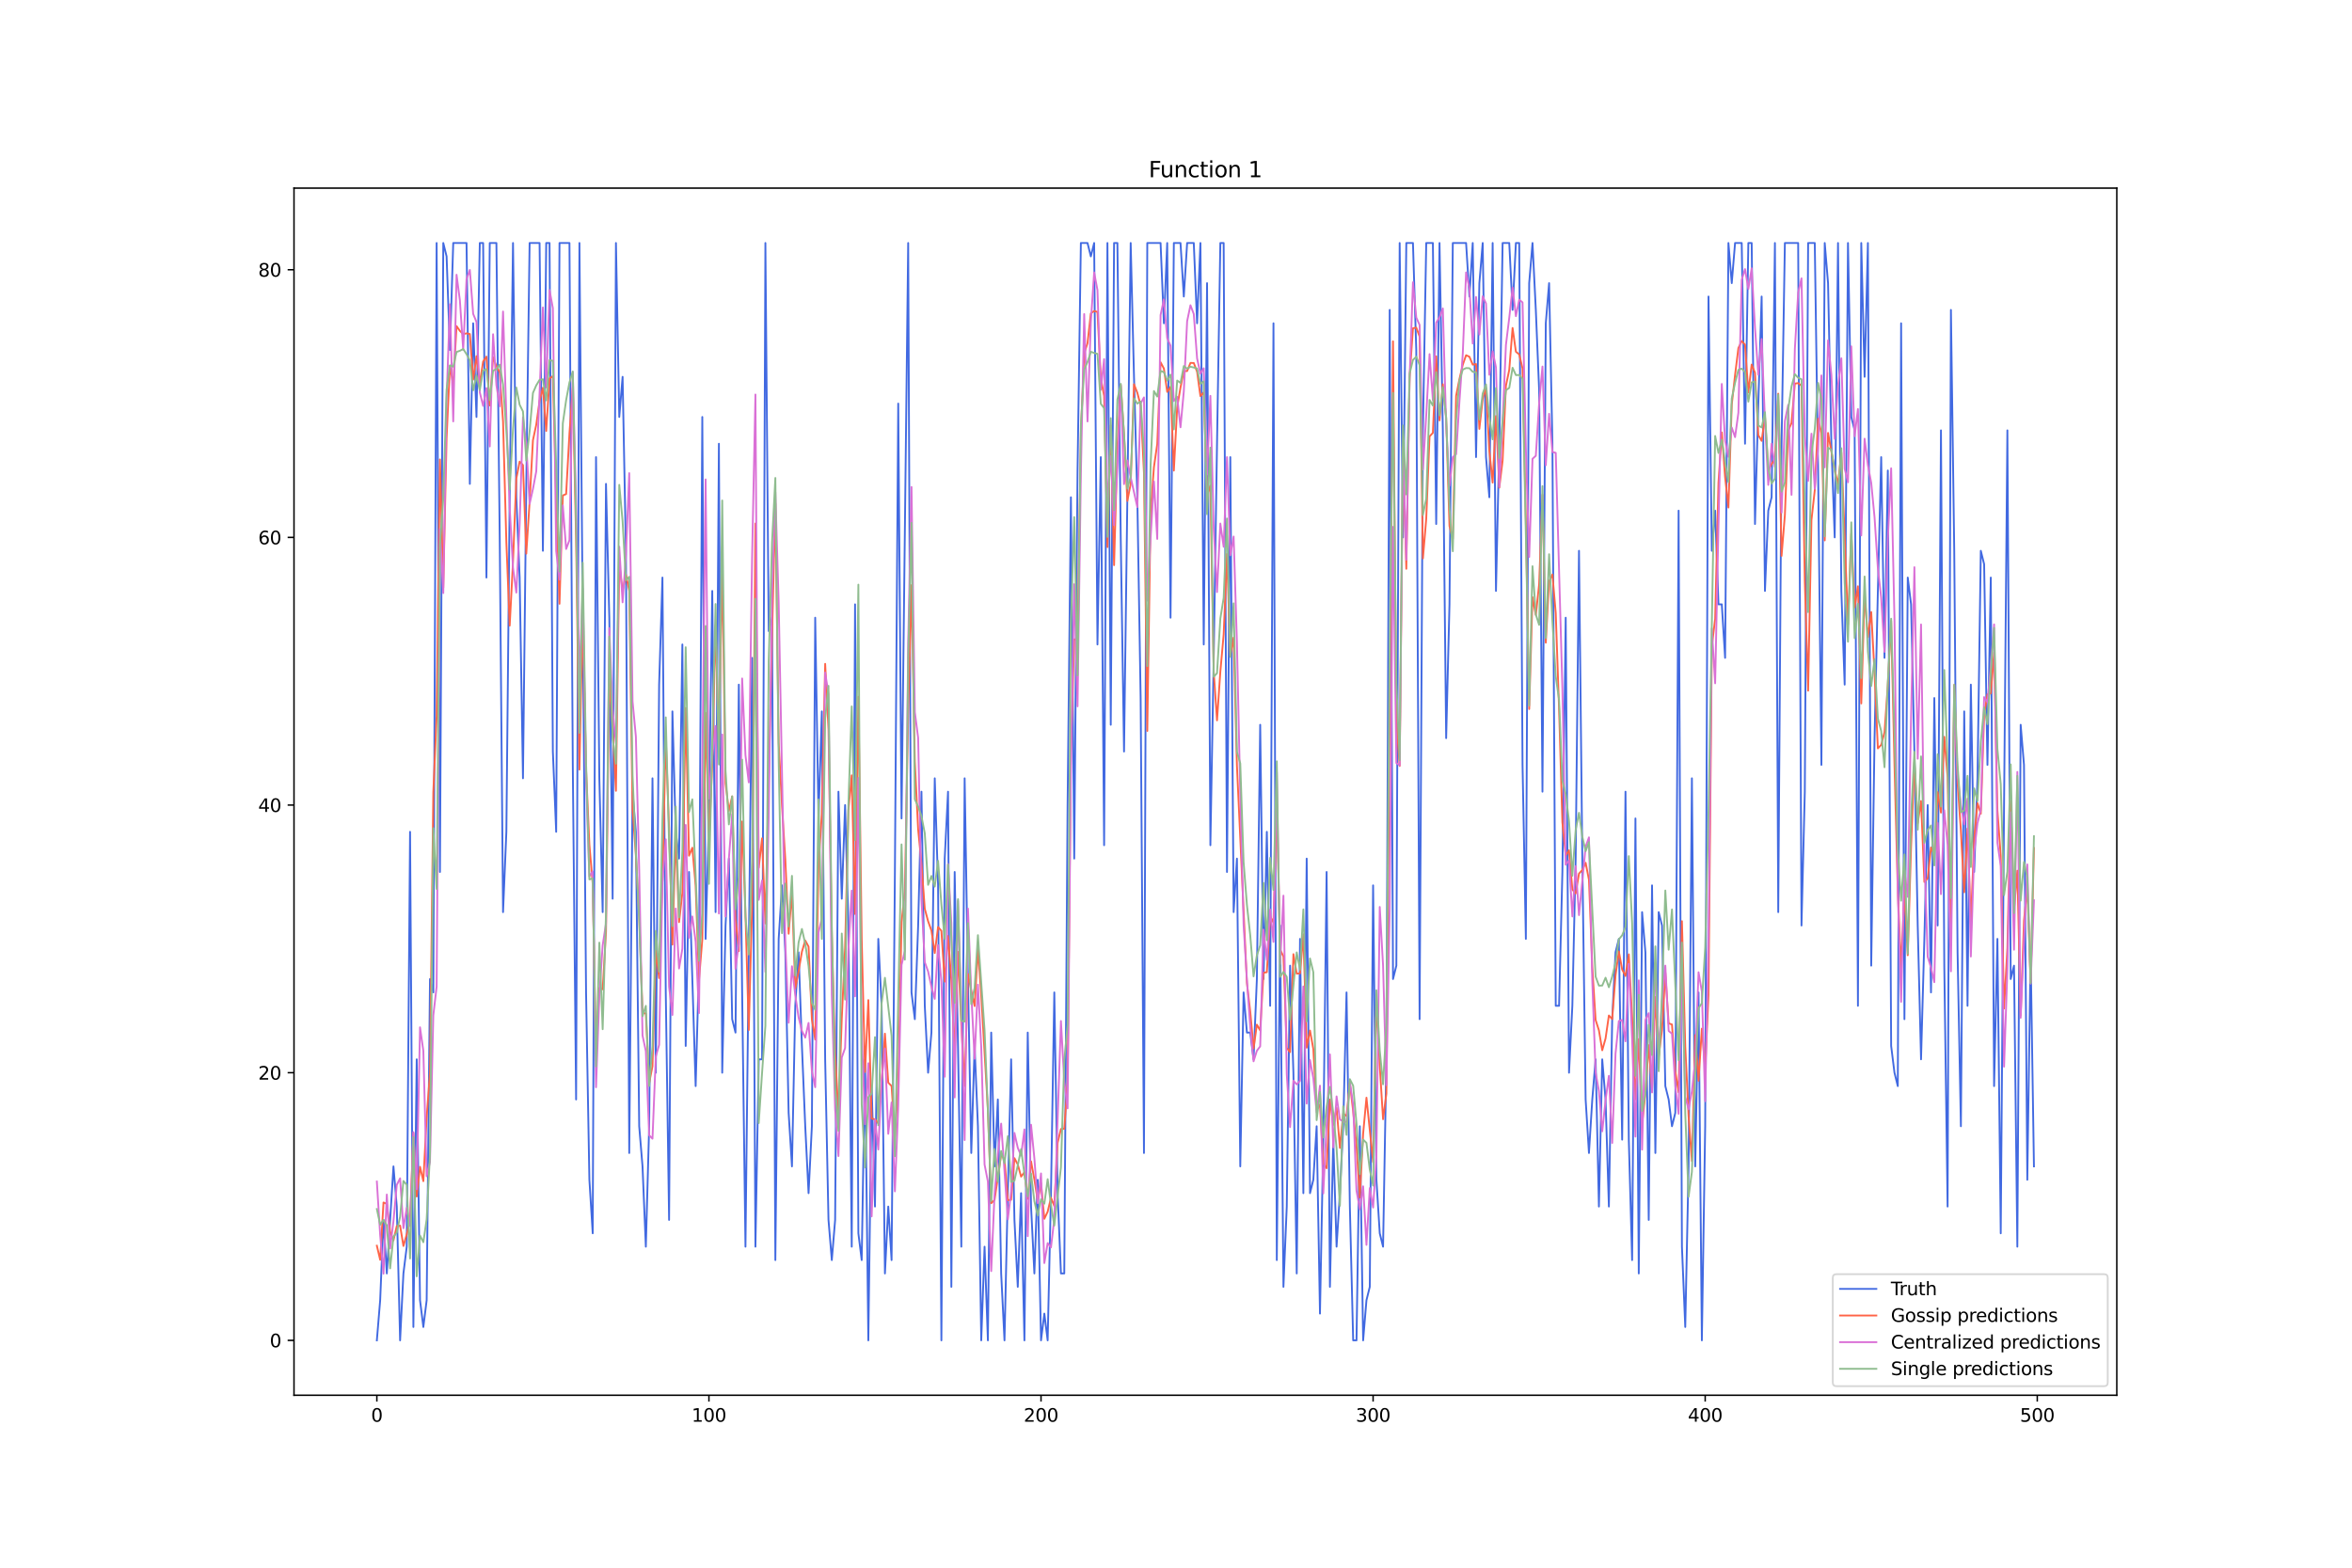 <?xml version="1.0" encoding="utf-8" standalone="no"?>
<!DOCTYPE svg PUBLIC "-//W3C//DTD SVG 1.1//EN"
  "http://www.w3.org/Graphics/SVG/1.1/DTD/svg11.dtd">
<svg xmlns:xlink="http://www.w3.org/1999/xlink" width="1296pt" height="864pt" viewBox="0 0 1296 864" xmlns="http://www.w3.org/2000/svg" version="1.1">
 <defs>
  <style type="text/css">*{stroke-linejoin: round; stroke-linecap: butt}</style>
 </defs>
 <g id="figure_1">
  <g id="patch_1">
   <path d="M 0 864 
L 1296 864 
L 1296 0 
L 0 0 
z
" style="fill: #ffffff"/>
  </g>
  <g id="axes_1">
   <g id="patch_2">
    <path d="M 162 768.96 
L 1166.4 768.96 
L 1166.4 103.68 
L 162 103.68 
z
" style="fill: #ffffff"/>
   </g>
   <g id="matplotlib.axis_1">
    <g id="xtick_1">
     <g id="line2d_1">
      <defs>
       <path id="mcb7e20d27c" d="M 0 0 
L 0 3.5 
" style="stroke: #000000; stroke-width: 0.8"/>
      </defs>
      <g>
       <use xlink:href="#mcb7e20d27c" x="207.655" y="768.96" style="stroke: #000000; stroke-width: 0.8"/>
      </g>
     </g>
     <g id="text_1">
      <!-- 0 -->
      <g transform="translate(204.473 783.558) scale(0.1 -0.1)">
       <defs>
        <path id="DejaVuSans-30" d="M 2034 4250 
Q 1547 4250 1301 3770 
Q 1056 3291 1056 2328 
Q 1056 1369 1301 889 
Q 1547 409 2034 409 
Q 2525 409 2770 889 
Q 3016 1369 3016 2328 
Q 3016 3291 2770 3770 
Q 2525 4250 2034 4250 
z
M 2034 4750 
Q 2819 4750 3233 4129 
Q 3647 3509 3647 2328 
Q 3647 1150 3233 529 
Q 2819 -91 2034 -91 
Q 1250 -91 836 529 
Q 422 1150 422 2328 
Q 422 3509 836 4129 
Q 1250 4750 2034 4750 
z
" transform="scale(0.016)"/>
       </defs>
       <use xlink:href="#DejaVuSans-30"/>
      </g>
     </g>
    </g>
    <g id="xtick_2">
     <g id="line2d_2">
      <g>
       <use xlink:href="#mcb7e20d27c" x="390.639" y="768.96" style="stroke: #000000; stroke-width: 0.8"/>
      </g>
     </g>
     <g id="text_2">
      <!-- 100 -->
      <g transform="translate(381.095 783.558) scale(0.1 -0.1)">
       <defs>
        <path id="DejaVuSans-31" d="M 794 531 
L 1825 531 
L 1825 4091 
L 703 3866 
L 703 4441 
L 1819 4666 
L 2450 4666 
L 2450 531 
L 3481 531 
L 3481 0 
L 794 0 
L 794 531 
z
" transform="scale(0.016)"/>
       </defs>
       <use xlink:href="#DejaVuSans-31"/>
       <use xlink:href="#DejaVuSans-30" x="63.623"/>
       <use xlink:href="#DejaVuSans-30" x="127.246"/>
      </g>
     </g>
    </g>
    <g id="xtick_3">
     <g id="line2d_3">
      <g>
       <use xlink:href="#mcb7e20d27c" x="573.623" y="768.96" style="stroke: #000000; stroke-width: 0.8"/>
      </g>
     </g>
     <g id="text_3">
      <!-- 200 -->
      <g transform="translate(564.079 783.558) scale(0.1 -0.1)">
       <defs>
        <path id="DejaVuSans-32" d="M 1228 531 
L 3431 531 
L 3431 0 
L 469 0 
L 469 531 
Q 828 903 1448 1529 
Q 2069 2156 2228 2338 
Q 2531 2678 2651 2914 
Q 2772 3150 2772 3378 
Q 2772 3750 2511 3984 
Q 2250 4219 1831 4219 
Q 1534 4219 1204 4116 
Q 875 4013 500 3803 
L 500 4441 
Q 881 4594 1212 4672 
Q 1544 4750 1819 4750 
Q 2544 4750 2975 4387 
Q 3406 4025 3406 3419 
Q 3406 3131 3298 2873 
Q 3191 2616 2906 2266 
Q 2828 2175 2409 1742 
Q 1991 1309 1228 531 
z
" transform="scale(0.016)"/>
       </defs>
       <use xlink:href="#DejaVuSans-32"/>
       <use xlink:href="#DejaVuSans-30" x="63.623"/>
       <use xlink:href="#DejaVuSans-30" x="127.246"/>
      </g>
     </g>
    </g>
    <g id="xtick_4">
     <g id="line2d_4">
      <g>
       <use xlink:href="#mcb7e20d27c" x="756.607" y="768.96" style="stroke: #000000; stroke-width: 0.8"/>
      </g>
     </g>
     <g id="text_4">
      <!-- 300 -->
      <g transform="translate(747.063 783.558) scale(0.1 -0.1)">
       <defs>
        <path id="DejaVuSans-33" d="M 2597 2516 
Q 3050 2419 3304 2112 
Q 3559 1806 3559 1356 
Q 3559 666 3084 287 
Q 2609 -91 1734 -91 
Q 1441 -91 1130 -33 
Q 819 25 488 141 
L 488 750 
Q 750 597 1062 519 
Q 1375 441 1716 441 
Q 2309 441 2620 675 
Q 2931 909 2931 1356 
Q 2931 1769 2642 2001 
Q 2353 2234 1838 2234 
L 1294 2234 
L 1294 2753 
L 1863 2753 
Q 2328 2753 2575 2939 
Q 2822 3125 2822 3475 
Q 2822 3834 2567 4026 
Q 2313 4219 1838 4219 
Q 1578 4219 1281 4162 
Q 984 4106 628 3988 
L 628 4550 
Q 988 4650 1302 4700 
Q 1616 4750 1894 4750 
Q 2613 4750 3031 4423 
Q 3450 4097 3450 3541 
Q 3450 3153 3228 2886 
Q 3006 2619 2597 2516 
z
" transform="scale(0.016)"/>
       </defs>
       <use xlink:href="#DejaVuSans-33"/>
       <use xlink:href="#DejaVuSans-30" x="63.623"/>
       <use xlink:href="#DejaVuSans-30" x="127.246"/>
      </g>
     </g>
    </g>
    <g id="xtick_5">
     <g id="line2d_5">
      <g>
       <use xlink:href="#mcb7e20d27c" x="939.591" y="768.96" style="stroke: #000000; stroke-width: 0.8"/>
      </g>
     </g>
     <g id="text_5">
      <!-- 400 -->
      <g transform="translate(930.047 783.558) scale(0.1 -0.1)">
       <defs>
        <path id="DejaVuSans-34" d="M 2419 4116 
L 825 1625 
L 2419 1625 
L 2419 4116 
z
M 2253 4666 
L 3047 4666 
L 3047 1625 
L 3713 1625 
L 3713 1100 
L 3047 1100 
L 3047 0 
L 2419 0 
L 2419 1100 
L 313 1100 
L 313 1709 
L 2253 4666 
z
" transform="scale(0.016)"/>
       </defs>
       <use xlink:href="#DejaVuSans-34"/>
       <use xlink:href="#DejaVuSans-30" x="63.623"/>
       <use xlink:href="#DejaVuSans-30" x="127.246"/>
      </g>
     </g>
    </g>
    <g id="xtick_6">
     <g id="line2d_6">
      <g>
       <use xlink:href="#mcb7e20d27c" x="1122.575" y="768.96" style="stroke: #000000; stroke-width: 0.8"/>
      </g>
     </g>
     <g id="text_6">
      <!-- 500 -->
      <g transform="translate(1113.032 783.558) scale(0.1 -0.1)">
       <defs>
        <path id="DejaVuSans-35" d="M 691 4666 
L 3169 4666 
L 3169 4134 
L 1269 4134 
L 1269 2991 
Q 1406 3038 1543 3061 
Q 1681 3084 1819 3084 
Q 2600 3084 3056 2656 
Q 3513 2228 3513 1497 
Q 3513 744 3044 326 
Q 2575 -91 1722 -91 
Q 1428 -91 1123 -41 
Q 819 9 494 109 
L 494 744 
Q 775 591 1075 516 
Q 1375 441 1709 441 
Q 2250 441 2565 725 
Q 2881 1009 2881 1497 
Q 2881 1984 2565 2268 
Q 2250 2553 1709 2553 
Q 1456 2553 1204 2497 
Q 953 2441 691 2322 
L 691 4666 
z
" transform="scale(0.016)"/>
       </defs>
       <use xlink:href="#DejaVuSans-35"/>
       <use xlink:href="#DejaVuSans-30" x="63.623"/>
       <use xlink:href="#DejaVuSans-30" x="127.246"/>
      </g>
     </g>
    </g>
   </g>
   <g id="matplotlib.axis_2">
    <g id="ytick_1">
     <g id="line2d_7">
      <defs>
       <path id="m285d53b790" d="M 0 0 
L -3.5 0 
" style="stroke: #000000; stroke-width: 0.8"/>
      </defs>
      <g>
       <use xlink:href="#m285d53b790" x="162" y="738.72" style="stroke: #000000; stroke-width: 0.8"/>
      </g>
     </g>
     <g id="text_7">
      <!-- 0 -->
      <g transform="translate(148.637 742.519) scale(0.1 -0.1)">
       <use xlink:href="#DejaVuSans-30"/>
      </g>
     </g>
    </g>
    <g id="ytick_2">
     <g id="line2d_8">
      <g>
       <use xlink:href="#m285d53b790" x="162" y="591.208" style="stroke: #000000; stroke-width: 0.8"/>
      </g>
     </g>
     <g id="text_8">
      <!-- 20 -->
      <g transform="translate(142.275 595.007) scale(0.1 -0.1)">
       <use xlink:href="#DejaVuSans-32"/>
       <use xlink:href="#DejaVuSans-30" x="63.623"/>
      </g>
     </g>
    </g>
    <g id="ytick_3">
     <g id="line2d_9">
      <g>
       <use xlink:href="#m285d53b790" x="162" y="443.696" style="stroke: #000000; stroke-width: 0.8"/>
      </g>
     </g>
     <g id="text_9">
      <!-- 40 -->
      <g transform="translate(142.275 447.495) scale(0.1 -0.1)">
       <use xlink:href="#DejaVuSans-34"/>
       <use xlink:href="#DejaVuSans-30" x="63.623"/>
      </g>
     </g>
    </g>
    <g id="ytick_4">
     <g id="line2d_10">
      <g>
       <use xlink:href="#m285d53b790" x="162" y="296.183" style="stroke: #000000; stroke-width: 0.8"/>
      </g>
     </g>
     <g id="text_10">
      <!-- 60 -->
      <g transform="translate(142.275 299.983) scale(0.1 -0.1)">
       <defs>
        <path id="DejaVuSans-36" d="M 2113 2584 
Q 1688 2584 1439 2293 
Q 1191 2003 1191 1497 
Q 1191 994 1439 701 
Q 1688 409 2113 409 
Q 2538 409 2786 701 
Q 3034 994 3034 1497 
Q 3034 2003 2786 2293 
Q 2538 2584 2113 2584 
z
M 3366 4563 
L 3366 3988 
Q 3128 4100 2886 4159 
Q 2644 4219 2406 4219 
Q 1781 4219 1451 3797 
Q 1122 3375 1075 2522 
Q 1259 2794 1537 2939 
Q 1816 3084 2150 3084 
Q 2853 3084 3261 2657 
Q 3669 2231 3669 1497 
Q 3669 778 3244 343 
Q 2819 -91 2113 -91 
Q 1303 -91 875 529 
Q 447 1150 447 2328 
Q 447 3434 972 4092 
Q 1497 4750 2381 4750 
Q 2619 4750 2861 4703 
Q 3103 4656 3366 4563 
z
" transform="scale(0.016)"/>
       </defs>
       <use xlink:href="#DejaVuSans-36"/>
       <use xlink:href="#DejaVuSans-30" x="63.623"/>
      </g>
     </g>
    </g>
    <g id="ytick_5">
     <g id="line2d_11">
      <g>
       <use xlink:href="#m285d53b790" x="162" y="148.671" style="stroke: #000000; stroke-width: 0.8"/>
      </g>
     </g>
     <g id="text_11">
      <!-- 80 -->
      <g transform="translate(142.275 152.47) scale(0.1 -0.1)">
       <defs>
        <path id="DejaVuSans-38" d="M 2034 2216 
Q 1584 2216 1326 1975 
Q 1069 1734 1069 1313 
Q 1069 891 1326 650 
Q 1584 409 2034 409 
Q 2484 409 2743 651 
Q 3003 894 3003 1313 
Q 3003 1734 2745 1975 
Q 2488 2216 2034 2216 
z
M 1403 2484 
Q 997 2584 770 2862 
Q 544 3141 544 3541 
Q 544 4100 942 4425 
Q 1341 4750 2034 4750 
Q 2731 4750 3128 4425 
Q 3525 4100 3525 3541 
Q 3525 3141 3298 2862 
Q 3072 2584 2669 2484 
Q 3125 2378 3379 2068 
Q 3634 1759 3634 1313 
Q 3634 634 3220 271 
Q 2806 -91 2034 -91 
Q 1263 -91 848 271 
Q 434 634 434 1313 
Q 434 1759 690 2068 
Q 947 2378 1403 2484 
z
M 1172 3481 
Q 1172 3119 1398 2916 
Q 1625 2713 2034 2713 
Q 2441 2713 2670 2916 
Q 2900 3119 2900 3481 
Q 2900 3844 2670 4047 
Q 2441 4250 2034 4250 
Q 1625 4250 1398 4047 
Q 1172 3844 1172 3481 
z
" transform="scale(0.016)"/>
       </defs>
       <use xlink:href="#DejaVuSans-38"/>
       <use xlink:href="#DejaVuSans-30" x="63.623"/>
      </g>
     </g>
    </g>
   </g>
   <g id="line2d_12">
    <path d="M 207.655 738.72 
L 209.484 716.593 
L 211.314 672.34 
L 213.144 701.842 
L 216.804 642.837 
L 218.634 664.964 
L 220.463 738.72 
L 222.293 701.842 
L 224.123 687.091 
L 225.953 458.447 
L 227.783 731.344 
L 229.613 583.832 
L 231.442 716.593 
L 233.272 731.344 
L 235.102 716.593 
L 236.932 539.579 
L 238.762 546.954 
L 240.592 133.92 
L 242.422 480.574 
L 244.251 133.92 
L 246.081 141.296 
L 247.911 192.925 
L 249.741 133.92 
L 257.06 133.92 
L 258.89 266.681 
L 260.72 178.174 
L 262.55 229.803 
L 264.38 133.92 
L 266.209 133.92 
L 268.039 318.31 
L 269.869 133.92 
L 273.529 133.92 
L 275.359 296.183 
L 277.189 502.7 
L 279.018 458.447 
L 280.848 274.057 
L 282.678 133.92 
L 284.508 274.057 
L 286.338 318.31 
L 288.168 428.944 
L 289.997 266.681 
L 291.827 133.92 
L 297.317 133.92 
L 299.147 303.559 
L 300.976 133.92 
L 302.806 133.92 
L 304.636 414.193 
L 306.466 458.447 
L 308.296 133.92 
L 313.785 133.92 
L 315.615 421.569 
L 317.445 605.959 
L 319.275 133.92 
L 322.935 546.954 
L 324.764 650.213 
L 326.594 679.715 
L 328.424 251.93 
L 330.254 428.944 
L 332.084 502.7 
L 333.914 266.681 
L 335.743 340.437 
L 337.573 495.325 
L 339.403 133.92 
L 341.233 229.803 
L 343.063 207.676 
L 344.893 303.559 
L 346.723 635.461 
L 348.552 436.32 
L 350.382 458.447 
L 352.212 620.71 
L 354.042 642.837 
L 355.872 687.091 
L 357.702 620.71 
L 359.531 428.944 
L 361.361 591.208 
L 363.191 377.315 
L 365.021 318.31 
L 366.851 546.954 
L 368.681 672.34 
L 370.51 392.066 
L 372.34 458.447 
L 374.17 473.198 
L 376 355.188 
L 377.83 576.457 
L 379.66 480.574 
L 383.319 598.583 
L 385.149 532.203 
L 386.979 229.803 
L 388.809 517.452 
L 390.639 451.071 
L 392.469 325.686 
L 394.298 502.7 
L 396.128 244.554 
L 397.958 591.208 
L 399.788 510.076 
L 401.618 473.198 
L 403.448 561.705 
L 405.277 569.081 
L 407.107 377.315 
L 408.937 546.954 
L 410.767 687.091 
L 414.427 362.564 
L 416.256 687.091 
L 418.086 583.832 
L 419.916 583.832 
L 421.746 133.92 
L 423.576 347.813 
L 425.406 340.437 
L 427.236 694.466 
L 429.065 517.452 
L 430.895 487.949 
L 432.725 524.827 
L 434.555 613.335 
L 436.385 642.837 
L 438.215 554.33 
L 440.044 524.827 
L 441.874 576.457 
L 443.704 620.71 
L 445.534 657.588 
L 447.364 620.71 
L 449.194 340.437 
L 451.023 451.071 
L 452.853 392.066 
L 454.683 583.832 
L 456.513 672.34 
L 458.343 694.466 
L 460.173 672.34 
L 462.003 436.32 
L 463.832 495.325 
L 465.662 443.696 
L 467.492 510.076 
L 469.322 687.091 
L 471.152 333.061 
L 472.982 679.715 
L 474.811 694.466 
L 476.641 583.832 
L 478.471 738.72 
L 480.301 598.583 
L 482.131 664.964 
L 483.961 517.452 
L 485.79 554.33 
L 487.62 701.842 
L 489.45 664.964 
L 491.28 694.466 
L 493.11 480.574 
L 494.94 222.427 
L 496.77 451.071 
L 500.429 133.92 
L 502.259 546.954 
L 504.089 561.705 
L 505.919 510.076 
L 507.749 436.32 
L 509.578 554.33 
L 511.408 591.208 
L 513.238 569.081 
L 515.068 428.944 
L 516.898 487.949 
L 518.728 738.72 
L 520.557 473.198 
L 522.387 436.32 
L 524.217 709.218 
L 526.047 480.574 
L 527.877 576.457 
L 529.707 687.091 
L 531.536 428.944 
L 533.366 539.579 
L 535.196 635.461 
L 537.026 576.457 
L 538.856 620.71 
L 540.686 738.72 
L 542.516 687.091 
L 544.345 738.72 
L 546.175 569.081 
L 548.005 642.837 
L 549.835 605.959 
L 551.665 701.842 
L 553.495 738.72 
L 555.324 657.588 
L 557.154 583.832 
L 558.984 672.34 
L 560.814 709.218 
L 562.644 657.588 
L 564.474 738.72 
L 566.303 569.081 
L 568.133 664.964 
L 569.963 701.842 
L 571.793 650.213 
L 573.623 738.72 
L 575.453 723.969 
L 577.283 738.72 
L 579.112 657.588 
L 580.942 546.954 
L 582.772 657.588 
L 584.602 701.842 
L 586.432 701.842 
L 588.262 443.696 
L 590.091 274.057 
L 591.921 473.198 
L 593.751 259.305 
L 595.581 133.92 
L 599.241 133.92 
L 601.07 141.296 
L 602.9 133.92 
L 604.73 355.188 
L 606.56 251.93 
L 608.39 465.822 
L 610.22 133.92 
L 612.05 399.442 
L 613.879 133.92 
L 615.709 133.92 
L 617.539 296.183 
L 619.369 414.193 
L 623.029 133.92 
L 624.858 207.676 
L 626.688 274.057 
L 628.518 384.691 
L 630.348 635.461 
L 632.178 133.92 
L 639.497 133.92 
L 641.327 178.174 
L 643.157 133.92 
L 644.987 340.437 
L 646.817 133.92 
L 650.476 133.92 
L 652.306 163.422 
L 654.136 133.92 
L 657.796 133.92 
L 659.625 178.174 
L 661.455 133.92 
L 663.285 355.188 
L 665.115 156.047 
L 666.945 465.822 
L 668.775 362.564 
L 670.604 244.554 
L 672.434 133.92 
L 674.264 133.92 
L 676.094 480.574 
L 677.924 251.93 
L 679.754 502.7 
L 681.583 473.198 
L 683.413 642.837 
L 685.243 546.954 
L 687.073 569.081 
L 688.903 569.081 
L 690.733 583.832 
L 692.563 539.579 
L 694.392 399.442 
L 696.222 539.579 
L 698.052 458.447 
L 699.882 554.33 
L 701.712 178.174 
L 703.542 694.466 
L 705.371 510.076 
L 707.201 709.218 
L 709.031 664.964 
L 710.861 532.203 
L 712.691 591.208 
L 714.521 701.842 
L 716.35 517.452 
L 718.18 657.588 
L 720.01 473.198 
L 721.84 657.588 
L 723.67 650.213 
L 725.5 620.71 
L 727.33 723.969 
L 729.159 628.086 
L 730.989 480.574 
L 732.819 709.218 
L 734.649 628.086 
L 736.479 687.091 
L 738.309 657.588 
L 740.138 620.71 
L 741.968 546.954 
L 743.798 664.964 
L 745.628 738.72 
L 747.458 738.72 
L 749.288 620.71 
L 751.117 738.72 
L 752.947 716.593 
L 754.777 709.218 
L 756.607 487.949 
L 758.437 650.213 
L 760.267 679.715 
L 762.097 687.091 
L 763.926 583.832 
L 765.756 170.798 
L 767.586 539.579 
L 769.416 532.203 
L 771.246 133.92 
L 773.076 296.183 
L 774.905 133.92 
L 778.565 133.92 
L 780.395 192.925 
L 782.225 561.705 
L 784.055 237.179 
L 785.884 133.92 
L 789.544 133.92 
L 791.374 288.808 
L 793.204 133.92 
L 795.034 237.179 
L 796.864 406.818 
L 798.693 333.061 
L 800.523 133.92 
L 807.843 133.92 
L 809.672 163.422 
L 811.502 133.92 
L 813.332 251.93 
L 815.162 156.047 
L 816.992 133.92 
L 818.822 251.93 
L 820.651 274.057 
L 822.481 133.92 
L 824.311 325.686 
L 826.141 244.554 
L 827.971 133.92 
L 831.63 133.92 
L 833.46 170.798 
L 835.29 133.92 
L 837.12 133.92 
L 838.95 421.569 
L 840.78 517.452 
L 842.61 156.047 
L 844.439 133.92 
L 846.269 170.798 
L 848.099 215.052 
L 849.929 436.32 
L 851.759 178.174 
L 853.589 156.047 
L 855.418 244.554 
L 857.248 554.33 
L 859.078 554.33 
L 860.908 480.574 
L 862.738 340.437 
L 864.568 591.208 
L 866.397 554.33 
L 868.227 473.198 
L 870.057 303.559 
L 871.887 473.198 
L 873.717 605.959 
L 875.547 635.461 
L 877.377 605.959 
L 879.206 583.832 
L 881.036 664.964 
L 882.866 583.832 
L 884.696 605.959 
L 886.526 664.964 
L 888.356 561.705 
L 890.185 524.827 
L 892.015 517.452 
L 893.845 628.086 
L 895.675 436.32 
L 897.505 628.086 
L 899.335 694.466 
L 901.164 451.071 
L 902.994 701.842 
L 904.824 502.7 
L 906.654 524.827 
L 908.484 672.34 
L 910.314 487.949 
L 912.144 635.461 
L 913.973 502.7 
L 915.803 510.076 
L 917.633 598.583 
L 919.463 605.959 
L 921.293 620.71 
L 923.123 613.335 
L 924.952 281.432 
L 926.782 687.091 
L 928.612 731.344 
L 930.442 642.837 
L 932.272 428.944 
L 934.102 642.837 
L 935.931 546.954 
L 937.761 738.72 
L 939.591 620.71 
L 941.421 163.422 
L 943.251 303.559 
L 945.081 281.432 
L 946.911 333.061 
L 948.74 333.061 
L 950.57 362.564 
L 952.4 133.92 
L 954.23 156.047 
L 956.06 133.92 
L 959.719 133.92 
L 961.549 244.554 
L 963.379 133.92 
L 965.209 133.92 
L 967.039 288.808 
L 968.869 222.427 
L 970.698 163.422 
L 972.528 325.686 
L 974.358 281.432 
L 976.188 274.057 
L 978.018 133.92 
L 979.848 502.7 
L 981.678 244.554 
L 983.507 133.92 
L 990.827 133.92 
L 992.657 510.076 
L 994.486 436.32 
L 996.316 133.92 
L 999.976 133.92 
L 1001.806 259.305 
L 1003.636 421.569 
L 1005.465 133.92 
L 1007.295 156.047 
L 1009.125 244.554 
L 1010.955 296.183 
L 1012.785 133.92 
L 1014.615 325.686 
L 1016.444 377.315 
L 1018.274 133.92 
L 1020.104 229.803 
L 1021.934 237.179 
L 1023.764 554.33 
L 1025.594 133.92 
L 1027.424 207.676 
L 1029.253 133.92 
L 1031.083 532.203 
L 1032.913 406.818 
L 1034.743 325.686 
L 1036.573 251.93 
L 1038.403 362.564 
L 1040.232 259.305 
L 1042.062 576.457 
L 1043.892 591.208 
L 1045.722 598.583 
L 1047.552 178.174 
L 1049.382 561.705 
L 1051.211 318.31 
L 1053.041 333.061 
L 1054.871 414.193 
L 1056.701 510.076 
L 1058.531 583.832 
L 1060.361 517.452 
L 1062.191 443.696 
L 1064.02 546.954 
L 1065.85 384.691 
L 1067.68 510.076 
L 1069.51 237.179 
L 1071.34 532.203 
L 1073.17 664.964 
L 1074.999 170.798 
L 1076.829 303.559 
L 1078.659 524.827 
L 1080.489 620.71 
L 1082.319 392.066 
L 1084.149 554.33 
L 1085.978 377.315 
L 1087.808 480.574 
L 1089.638 428.944 
L 1091.468 303.559 
L 1093.298 310.935 
L 1095.128 421.569 
L 1096.958 318.31 
L 1098.787 598.583 
L 1100.617 517.452 
L 1102.447 679.715 
L 1104.277 443.696 
L 1106.107 237.179 
L 1107.937 539.579 
L 1109.766 532.203 
L 1111.596 687.091 
L 1113.426 399.442 
L 1115.256 421.569 
L 1117.086 650.213 
L 1118.916 524.827 
L 1120.745 642.837 
L 1120.745 642.837 
" clip-path="url(#p2795280846)" style="fill: none; stroke: #4169e1; stroke-linecap: square"/>
   </g>
   <g id="line2d_13">
    <path d="M 207.655 686.549 
L 209.484 694.324 
L 211.314 662.721 
L 213.144 663.497 
L 214.974 678.798 
L 216.804 683.588 
L 218.634 675.741 
L 220.463 675.466 
L 222.293 686.698 
L 224.123 680.261 
L 225.953 672.311 
L 227.783 624.484 
L 229.613 659.438 
L 231.442 643.056 
L 233.272 650.972 
L 235.102 615.806 
L 236.932 591.096 
L 238.762 436.551 
L 240.592 394.756 
L 242.422 253.209 
L 244.251 323.84 
L 246.081 241.311 
L 247.911 201.672 
L 249.741 212.076 
L 251.571 179.734 
L 253.401 182.36 
L 255.23 184.162 
L 257.06 183.732 
L 258.89 184.079 
L 260.72 209.193 
L 262.55 196.33 
L 264.38 211.062 
L 266.209 199.26 
L 268.039 196.538 
L 269.869 223.49 
L 271.699 196.884 
L 273.529 201.851 
L 275.359 205.267 
L 277.189 232.298 
L 279.018 298.927 
L 280.848 344.807 
L 282.678 309.553 
L 284.508 263.742 
L 286.338 254.411 
L 288.168 256.298 
L 289.997 305.135 
L 291.827 276.586 
L 293.657 242.65 
L 295.487 234.09 
L 297.317 220.9 
L 299.147 213.703 
L 300.976 237.519 
L 302.806 208.533 
L 304.636 207.319 
L 306.466 274.24 
L 308.296 332.767 
L 310.126 273.057 
L 311.956 272.295 
L 313.785 238.743 
L 315.615 213.547 
L 317.445 297.848 
L 319.275 424.158 
L 321.105 338.336 
L 322.935 423.832 
L 324.764 465.488 
L 326.594 487.104 
L 328.424 580.959 
L 330.254 544.538 
L 332.084 545.245 
L 333.914 513.687 
L 335.743 372.745 
L 337.573 401.263 
L 339.403 435.844 
L 341.233 310.634 
L 343.063 325.891 
L 344.893 316.704 
L 346.723 325.666 
L 348.552 445.943 
L 350.382 471.42 
L 352.212 505.168 
L 354.042 557.948 
L 355.872 558.676 
L 357.702 596.912 
L 359.531 587.626 
L 361.361 523.984 
L 363.191 539.075 
L 365.021 484.791 
L 366.851 406.677 
L 368.681 456.616 
L 370.51 520.606 
L 372.34 460.709 
L 374.17 508.223 
L 376 492.135 
L 377.83 390.171 
L 379.66 471.601 
L 381.489 467.214 
L 383.319 488.192 
L 385.149 540.156 
L 386.979 517.736 
L 388.809 392.806 
L 390.639 464.136 
L 392.469 420.806 
L 394.298 344.49 
L 396.128 412.056 
L 397.958 311.264 
L 399.788 431.682 
L 401.618 446.888 
L 403.448 438.902 
L 405.277 506.379 
L 407.107 524.198 
L 408.937 452.726 
L 410.767 503.848 
L 412.597 567.671 
L 414.427 498.843 
L 416.256 288.511 
L 418.086 478.266 
L 419.916 462.04 
L 421.746 508.963 
L 425.406 350.591 
L 427.236 277.432 
L 429.065 409.434 
L 430.895 444.085 
L 432.725 473.708 
L 434.555 514.618 
L 436.385 491.456 
L 438.215 544.791 
L 440.044 535.291 
L 441.874 524.519 
L 443.704 518.347 
L 445.534 521.704 
L 447.364 561.835 
L 449.194 572.919 
L 451.023 476.799 
L 452.853 448.749 
L 454.683 365.857 
L 456.513 402.008 
L 458.343 515.041 
L 460.173 580.157 
L 462.003 613.896 
L 463.832 561.262 
L 465.662 522.411 
L 467.492 446.538 
L 469.322 427.309 
L 471.152 503.74 
L 472.982 383.949 
L 474.811 517.568 
L 476.641 590.8 
L 478.471 551.18 
L 480.301 616.484 
L 482.131 616.903 
L 483.961 619.169 
L 485.79 596.044 
L 487.62 569.68 
L 489.45 596.692 
L 491.28 598.537 
L 493.11 626.211 
L 494.94 597.677 
L 496.77 508.127 
L 498.599 491.431 
L 500.429 393.073 
L 502.259 322.48 
L 504.089 419.707 
L 505.919 457.219 
L 507.749 475.954 
L 509.578 500.9 
L 511.408 507.739 
L 513.238 512.866 
L 515.068 525.252 
L 516.898 510.909 
L 518.728 512.997 
L 520.557 541.012 
L 522.387 515.85 
L 524.217 540.413 
L 526.047 581.542 
L 527.877 524.591 
L 529.707 564.515 
L 531.536 598.52 
L 533.366 536.768 
L 535.196 545.978 
L 537.026 554.469 
L 538.856 522.988 
L 540.686 548.595 
L 544.345 611.494 
L 546.175 663.124 
L 548.005 661.367 
L 551.665 636.404 
L 553.495 638.766 
L 555.324 661.505 
L 557.154 661.228 
L 558.984 638.282 
L 560.814 641.779 
L 562.644 648.47 
L 564.474 646.056 
L 566.303 660.69 
L 568.133 640.072 
L 569.963 650.012 
L 571.793 661.663 
L 573.623 652.146 
L 575.453 671.747 
L 577.283 667.803 
L 579.112 660.132 
L 580.942 664.653 
L 582.772 629.809 
L 584.602 622.219 
L 586.432 622.122 
L 588.262 596.971 
L 590.091 414.133 
L 591.921 352.329 
L 593.751 352.57 
L 595.581 238.723 
L 597.411 194.81 
L 599.241 189.132 
L 601.07 172.71 
L 602.9 171.396 
L 604.73 171.896 
L 606.56 208.455 
L 608.39 218.173 
L 610.22 301.524 
L 612.05 234.459 
L 613.879 311.483 
L 615.709 246.545 
L 617.539 211.972 
L 619.369 239.61 
L 621.199 276.089 
L 623.029 266.673 
L 624.858 211.769 
L 626.688 216.464 
L 628.518 223.407 
L 630.348 260.633 
L 632.178 402.855 
L 634.008 282.059 
L 635.837 257.463 
L 637.667 244.724 
L 639.497 199.632 
L 641.327 203.113 
L 643.157 215.999 
L 644.987 213.185 
L 646.817 259.356 
L 648.646 224.536 
L 650.476 213.565 
L 652.306 204.5 
L 654.136 204.509 
L 655.966 200.016 
L 657.796 200.05 
L 659.625 204.899 
L 661.455 218.307 
L 663.285 216.271 
L 665.115 272.878 
L 666.945 267.614 
L 668.775 370.056 
L 670.604 397.017 
L 672.434 370.196 
L 674.264 349.63 
L 676.094 305.299 
L 677.924 361.176 
L 679.754 351.379 
L 681.583 422.031 
L 687.073 541.759 
L 688.903 557.368 
L 690.733 577.846 
L 692.563 564.728 
L 694.392 567.917 
L 696.222 536.122 
L 698.052 535.811 
L 699.882 505.007 
L 701.712 508.436 
L 703.542 443.683 
L 705.371 523.287 
L 707.201 527.137 
L 709.031 577.557 
L 710.861 579.884 
L 712.691 525.866 
L 714.521 536.62 
L 716.35 536.418 
L 718.18 514.898 
L 720.01 577.411 
L 721.84 567.968 
L 723.67 578.151 
L 725.5 611.639 
L 727.33 608.717 
L 729.159 641.28 
L 730.989 643.852 
L 732.819 606.001 
L 734.649 619.946 
L 736.479 610.569 
L 738.309 632.641 
L 740.138 613.722 
L 741.968 615.09 
L 743.798 596.847 
L 745.628 612.586 
L 747.458 631.66 
L 749.288 659.958 
L 751.117 624.754 
L 752.947 604.966 
L 756.607 640.529 
L 758.437 550.927 
L 760.267 587.398 
L 762.097 616.839 
L 763.926 602.755 
L 767.586 188.121 
L 769.416 396.51 
L 771.246 422.138 
L 773.076 246.605 
L 774.905 313.485 
L 776.735 207.757 
L 778.565 180.908 
L 780.395 180.567 
L 782.225 185.445 
L 784.055 307.791 
L 785.884 286.025 
L 787.714 240.516 
L 789.544 238.562 
L 791.374 196.382 
L 793.204 231.709 
L 795.034 211.746 
L 796.864 230.492 
L 798.693 289.959 
L 800.523 296.927 
L 802.353 218.128 
L 804.183 208.928 
L 806.013 201.045 
L 807.843 195.779 
L 809.672 196.604 
L 811.502 200.971 
L 813.332 200.63 
L 815.162 236.377 
L 816.992 219.903 
L 818.822 213.94 
L 820.651 248.509 
L 822.481 265.973 
L 824.311 229.265 
L 826.141 268.747 
L 827.971 253.756 
L 829.801 212.597 
L 831.63 203.798 
L 833.46 180.756 
L 835.29 193.842 
L 837.12 195.321 
L 838.95 203.087 
L 840.78 287.241 
L 842.61 390.773 
L 844.439 329.105 
L 846.269 338.968 
L 848.099 322.021 
L 849.929 272.664 
L 851.759 354.194 
L 853.589 320.328 
L 855.418 316.629 
L 857.248 337.841 
L 859.078 390.733 
L 860.908 453.264 
L 862.738 471.479 
L 864.568 468.634 
L 866.397 490.258 
L 868.227 492.392 
L 870.057 481.449 
L 871.887 479.484 
L 873.717 475.503 
L 875.547 484.873 
L 877.377 532.931 
L 879.206 562.11 
L 881.036 567.83 
L 882.866 578.84 
L 884.696 572.329 
L 886.526 559.665 
L 888.356 561.634 
L 890.185 537.573 
L 892.015 524.35 
L 893.845 534.32 
L 895.675 537.899 
L 897.505 525.961 
L 899.335 560.563 
L 901.164 605.871 
L 902.994 572.652 
L 904.824 619.577 
L 906.654 602.601 
L 908.484 576.014 
L 910.314 600.492 
L 912.144 549.437 
L 913.973 582.27 
L 915.803 567.581 
L 917.633 536.144 
L 919.463 563.988 
L 921.293 564.632 
L 923.123 590.53 
L 924.952 601.938 
L 926.782 507.677 
L 928.612 576.751 
L 930.442 615.2 
L 932.272 639.903 
L 934.102 570.438 
L 935.931 595.659 
L 937.761 566.909 
L 939.591 589.246 
L 941.421 548.379 
L 943.251 356.17 
L 945.081 341.112 
L 946.911 265.97 
L 948.74 238.291 
L 950.57 263.058 
L 952.4 279.722 
L 954.23 223.032 
L 956.06 206.602 
L 957.89 191.827 
L 959.719 187.932 
L 961.549 189.965 
L 963.379 216.321 
L 965.209 200.909 
L 967.039 205.501 
L 968.869 239.821 
L 970.698 242.977 
L 972.528 229.675 
L 974.358 259.331 
L 976.188 255.71 
L 978.018 253.032 
L 979.848 216.977 
L 981.678 306.378 
L 983.507 283.867 
L 985.337 237.342 
L 987.167 233.183 
L 988.997 211.413 
L 990.827 211.137 
L 992.657 212.576 
L 994.486 320.353 
L 996.316 380.653 
L 998.146 286.63 
L 999.976 270.203 
L 1001.806 230.749 
L 1003.636 238.641 
L 1005.465 297.836 
L 1007.295 238.603 
L 1010.955 258.989 
L 1012.785 266.858 
L 1014.615 249.347 
L 1016.444 294.809 
L 1018.274 344.252 
L 1020.104 294.133 
L 1021.934 334.743 
L 1023.764 323.122 
L 1025.594 387.703 
L 1027.424 327.491 
L 1029.253 351.164 
L 1031.083 337.313 
L 1032.913 370.972 
L 1034.743 412.455 
L 1036.573 410.526 
L 1038.403 403.596 
L 1040.232 377.463 
L 1042.062 342.188 
L 1043.892 421.276 
L 1045.722 491.138 
L 1047.552 533.631 
L 1049.382 490.22 
L 1051.211 526.463 
L 1053.041 466.624 
L 1054.871 419.881 
L 1056.701 453.688 
L 1058.531 441.46 
L 1060.361 486.078 
L 1062.191 484.08 
L 1064.02 467.031 
L 1065.85 471.002 
L 1067.68 436.572 
L 1069.51 447.848 
L 1071.34 406.098 
L 1073.17 428.46 
L 1074.999 515.659 
L 1076.829 377.444 
L 1078.659 431.5 
L 1080.489 457.797 
L 1082.319 491.753 
L 1084.149 456.648 
L 1085.978 509.191 
L 1087.808 462.359 
L 1089.638 442.635 
L 1091.468 448.482 
L 1093.298 393.979 
L 1095.128 382.723 
L 1096.958 382.113 
L 1098.787 359.513 
L 1100.617 446.639 
L 1102.447 471.632 
L 1104.277 555.852 
L 1106.107 522.548 
L 1107.937 441.362 
L 1109.766 501.222 
L 1111.596 479.858 
L 1113.426 559.544 
L 1115.256 507.369 
L 1117.086 489.087 
L 1118.916 541.403 
L 1120.745 467.366 
L 1120.745 467.366 
" clip-path="url(#p2795280846)" style="fill: none; stroke: #ff6347; stroke-linecap: square"/>
   </g>
   <g id="line2d_14">
    <path d="M 207.655 651.188 
L 209.484 680.731 
L 211.314 701.95 
L 213.144 658.347 
L 214.974 688.101 
L 216.804 672.919 
L 218.634 653.03 
L 220.463 649.404 
L 222.293 676.923 
L 224.123 665.706 
L 225.953 675.75 
L 227.783 623.951 
L 229.613 655.437 
L 231.442 566.182 
L 233.272 579.134 
L 235.102 648.253 
L 236.932 640.386 
L 238.762 559.568 
L 240.592 543.766 
L 242.422 291.5 
L 244.251 326.859 
L 246.081 219.69 
L 247.911 167.678 
L 249.741 232.25 
L 251.571 151.421 
L 253.401 165.507 
L 255.23 192.829 
L 257.06 153.824 
L 258.89 148.782 
L 260.72 172.982 
L 262.55 177.421 
L 264.38 216.241 
L 266.209 223.695 
L 268.039 213.848 
L 269.869 246.053 
L 271.699 184.211 
L 273.529 212.283 
L 275.359 223.956 
L 277.189 171.683 
L 279.018 229.684 
L 280.848 279.811 
L 282.678 312.997 
L 284.508 326.596 
L 286.338 288.889 
L 288.168 229.944 
L 289.997 244.876 
L 291.827 277.716 
L 293.657 269.5 
L 295.487 259.759 
L 297.317 216.72 
L 299.147 169.451 
L 300.976 213.498 
L 302.806 159.829 
L 304.636 169.856 
L 306.466 303.668 
L 308.296 319.458 
L 310.126 278.544 
L 311.956 302.569 
L 313.785 297.697 
L 315.615 205.195 
L 317.445 278.192 
L 319.275 375.257 
L 321.105 324.272 
L 322.935 429.16 
L 324.764 483.013 
L 326.594 480.276 
L 328.424 599.218 
L 330.254 548.27 
L 332.084 521.012 
L 333.914 508.845 
L 335.743 346.179 
L 337.573 390.917 
L 339.403 409.711 
L 341.233 301.288 
L 343.063 331.975 
L 344.893 306.015 
L 346.723 260.765 
L 348.552 386.529 
L 350.382 405.959 
L 352.212 479.559 
L 354.042 570.641 
L 355.872 579.276 
L 357.702 625.677 
L 359.531 627.562 
L 361.361 582.234 
L 363.191 575.845 
L 365.021 486.395 
L 366.851 462.58 
L 368.681 543.872 
L 370.51 559.374 
L 372.34 500.7 
L 374.17 533.774 
L 376 522.877 
L 377.83 454.658 
L 379.66 516.828 
L 381.489 505.074 
L 383.319 518.933 
L 385.149 558.359 
L 386.979 424.631 
L 388.809 264.226 
L 390.639 440.104 
L 392.469 416.677 
L 394.298 400.14 
L 396.128 503.454 
L 397.958 404.815 
L 399.788 505.095 
L 401.618 473.326 
L 403.448 448.85 
L 405.277 533.947 
L 407.107 519.935 
L 408.937 373.927 
L 410.767 416.208 
L 412.597 431.207 
L 414.427 306.975 
L 416.256 217.429 
L 418.086 495.939 
L 419.916 485.285 
L 421.746 535.648 
L 423.576 449.642 
L 425.406 326.584 
L 427.236 271.331 
L 429.065 332.097 
L 432.725 519.511 
L 434.555 563.644 
L 436.385 532.526 
L 438.215 548.514 
L 440.044 560.682 
L 441.874 568.156 
L 443.704 571.858 
L 445.534 563.767 
L 447.364 590.377 
L 449.194 599.193 
L 451.023 513.8 
L 452.853 506.052 
L 454.683 370.661 
L 456.513 382.576 
L 458.343 548.297 
L 460.173 611.395 
L 462.003 637.129 
L 463.832 582.813 
L 465.662 577.604 
L 467.492 523.452 
L 469.322 490.839 
L 471.152 549.12 
L 472.982 428.746 
L 474.811 569.066 
L 476.641 619.612 
L 478.471 585.95 
L 480.301 670.405 
L 482.131 616.952 
L 483.961 633.535 
L 485.79 595.483 
L 487.62 577.963 
L 489.45 624.879 
L 491.28 607.583 
L 493.11 656.595 
L 494.94 609.588 
L 496.77 531.79 
L 498.599 524 
L 500.429 353.803 
L 502.259 268.393 
L 504.089 392.511 
L 505.919 406.666 
L 507.749 495.659 
L 509.578 530.308 
L 511.408 535.419 
L 513.238 543.876 
L 515.068 550.496 
L 516.898 520.895 
L 518.728 540.977 
L 520.557 593.424 
L 522.387 476.139 
L 524.217 508.906 
L 526.047 604.833 
L 527.877 496.51 
L 529.707 555.801 
L 531.536 628.33 
L 533.366 500.752 
L 535.196 547.505 
L 537.026 583.55 
L 538.856 542.664 
L 540.686 577.094 
L 542.516 641.795 
L 544.345 651.184 
L 546.175 700.544 
L 548.005 658.286 
L 549.835 636.097 
L 551.665 619.251 
L 555.324 672.047 
L 557.154 656.669 
L 558.984 624.395 
L 560.814 632.601 
L 562.644 636.889 
L 564.474 622.441 
L 566.303 681.308 
L 568.133 619.881 
L 569.963 638.342 
L 571.793 663.104 
L 573.623 646.711 
L 575.453 696.113 
L 577.283 685.122 
L 579.112 687.503 
L 580.942 671.812 
L 584.602 562.711 
L 586.432 595.958 
L 588.262 610.845 
L 590.091 421.532 
L 591.921 321.982 
L 593.751 389.28 
L 595.581 261.168 
L 597.411 173.078 
L 599.241 232.266 
L 601.07 177.582 
L 602.9 150.117 
L 604.73 159.911 
L 606.56 214.871 
L 608.39 197.93 
L 610.22 276.78 
L 612.05 251.482 
L 613.879 289.406 
L 615.709 258.255 
L 617.539 212.434 
L 619.369 266.814 
L 621.199 253.784 
L 623.029 263.052 
L 626.688 279.488 
L 628.518 222.33 
L 630.348 219.008 
L 632.178 331.088 
L 634.008 296.418 
L 635.837 265.364 
L 637.667 297.022 
L 639.497 173.617 
L 641.327 164.973 
L 643.157 186.423 
L 644.987 190.54 
L 646.817 221.013 
L 648.646 218.668 
L 650.476 235.484 
L 652.306 215.686 
L 654.136 177.023 
L 655.966 168.223 
L 657.796 173.06 
L 659.625 197.552 
L 661.455 205.937 
L 663.285 202.948 
L 665.115 261.506 
L 666.945 218.17 
L 668.775 291.517 
L 670.604 326.323 
L 672.434 288.526 
L 674.264 301.347 
L 676.094 251.932 
L 677.924 306.044 
L 679.754 295.696 
L 681.583 354.269 
L 683.413 438.094 
L 685.243 509.73 
L 687.073 539.914 
L 688.903 566.025 
L 690.733 584.924 
L 692.563 579.108 
L 694.392 576.679 
L 696.222 512.307 
L 698.052 529.011 
L 699.882 501.282 
L 701.712 519.121 
L 703.542 425.481 
L 705.371 531.307 
L 707.201 493.615 
L 709.031 591.938 
L 710.861 621.165 
L 712.691 595.583 
L 714.521 597.652 
L 716.35 595.659 
L 718.18 543.659 
L 720.01 608.226 
L 721.84 584.199 
L 723.67 594.258 
L 725.5 613.069 
L 727.33 598.343 
L 729.159 657.742 
L 732.819 581.108 
L 734.649 632.378 
L 736.479 604.247 
L 738.309 616.889 
L 740.138 618.241 
L 741.968 618.293 
L 743.798 596.538 
L 745.628 608.895 
L 747.458 656.18 
L 749.288 666.425 
L 751.117 653.82 
L 752.947 686.094 
L 754.777 654.814 
L 756.607 665.503 
L 758.437 637.093 
L 760.267 499.839 
L 762.097 532.15 
L 763.926 598.013 
L 765.756 500.842 
L 767.586 290.375 
L 769.416 420.526 
L 771.246 421.77 
L 773.076 247.349 
L 774.905 308.5 
L 776.735 208.037 
L 778.565 155.557 
L 780.395 175.013 
L 782.225 179.072 
L 784.055 258.743 
L 785.884 228.978 
L 787.714 195.163 
L 789.544 220.578 
L 791.374 177.846 
L 793.204 174.875 
L 795.034 169.998 
L 796.864 234.034 
L 798.693 267.729 
L 800.523 251.922 
L 802.353 250.347 
L 804.183 221.288 
L 806.013 195.042 
L 807.843 150.137 
L 809.672 158.901 
L 811.502 189.327 
L 813.332 163.663 
L 815.162 184.421 
L 816.992 163.289 
L 818.822 167.251 
L 820.651 206.559 
L 822.481 193.618 
L 824.311 202.507 
L 826.141 268.343 
L 827.971 232.09 
L 829.801 190.094 
L 831.63 175.121 
L 833.46 158.429 
L 835.29 174.249 
L 837.12 165.162 
L 838.95 166.668 
L 840.78 247.048 
L 842.61 306.978 
L 844.439 252.871 
L 846.269 251.197 
L 848.099 222.06 
L 849.929 202.003 
L 851.759 256.413 
L 853.589 228.054 
L 855.418 249.117 
L 857.248 249.574 
L 860.908 379.303 
L 862.738 476.592 
L 864.568 474.177 
L 866.397 505.081 
L 868.227 477.368 
L 870.057 504.359 
L 873.717 466.684 
L 875.547 461.49 
L 877.377 540.622 
L 879.206 591.052 
L 881.036 601.263 
L 882.866 623.513 
L 884.696 606.392 
L 886.526 592.914 
L 888.356 629.923 
L 890.185 580.733 
L 892.015 562.705 
L 893.845 562.16 
L 895.675 573.914 
L 897.505 531.162 
L 899.335 572.906 
L 901.164 626.415 
L 902.994 540.314 
L 904.824 633.6 
L 906.654 562.127 
L 908.484 558.375 
L 910.314 602.087 
L 912.144 530.479 
L 913.973 579.524 
L 915.803 552.068 
L 917.633 532.179 
L 919.463 568.184 
L 921.293 569.688 
L 923.123 598.54 
L 924.952 613.858 
L 926.782 532.928 
L 928.612 604.453 
L 930.442 611.359 
L 932.272 601.374 
L 934.102 584.454 
L 935.931 535.828 
L 937.761 546.441 
L 939.591 606.89 
L 941.421 515.944 
L 943.251 346.37 
L 945.081 376.586 
L 946.911 289.809 
L 948.74 211.606 
L 950.57 242.895 
L 952.4 251.822 
L 954.23 235.632 
L 956.06 240.91 
L 957.89 227.411 
L 959.719 154.245 
L 961.549 148.31 
L 963.379 159.273 
L 965.209 147.868 
L 967.039 180.776 
L 968.869 206.515 
L 970.698 186.838 
L 972.528 231.633 
L 974.358 267.26 
L 976.188 244.572 
L 978.018 257.388 
L 979.848 223.628 
L 981.678 282.465 
L 983.507 232.088 
L 985.337 223.156 
L 987.167 272.728 
L 988.997 192.327 
L 990.827 161.262 
L 992.657 153.396 
L 994.486 240.183 
L 996.316 265.039 
L 998.146 239.007 
L 999.976 269.412 
L 1001.806 247.315 
L 1003.636 206.898 
L 1005.465 257.588 
L 1007.295 187.59 
L 1009.125 206.518 
L 1010.955 241.902 
L 1012.785 212.484 
L 1014.615 197.451 
L 1016.444 258.26 
L 1018.274 265.82 
L 1020.104 190.881 
L 1021.934 240.4 
L 1023.764 225.45 
L 1025.594 295.098 
L 1027.424 241.773 
L 1029.253 256.358 
L 1031.083 266.183 
L 1032.913 285.084 
L 1034.743 313.199 
L 1036.573 329.342 
L 1038.403 359.265 
L 1040.232 297.392 
L 1042.062 258.106 
L 1043.892 341.475 
L 1045.722 492.04 
L 1047.552 552.14 
L 1049.382 479.647 
L 1051.211 494.302 
L 1053.041 394.894 
L 1054.871 312.603 
L 1056.701 418.144 
L 1058.531 344.165 
L 1060.361 471.336 
L 1062.191 527.257 
L 1064.02 533.369 
L 1065.85 541.325 
L 1067.68 453.566 
L 1069.51 492.794 
L 1071.34 446.517 
L 1073.17 465.506 
L 1074.999 535.331 
L 1076.829 387.156 
L 1078.659 426.954 
L 1080.489 443.558 
L 1082.319 454.359 
L 1084.149 440.082 
L 1085.978 527.16 
L 1087.808 469.546 
L 1089.638 453.628 
L 1091.468 446.34 
L 1093.298 384.184 
L 1095.128 387.021 
L 1096.958 367.723 
L 1098.787 344.134 
L 1100.617 464.438 
L 1102.447 477.21 
L 1104.277 587.866 
L 1106.107 534.528 
L 1107.937 447.67 
L 1109.766 523.42 
L 1111.596 425.437 
L 1113.426 560.925 
L 1117.086 476.411 
L 1118.916 542.141 
L 1120.745 496.159 
L 1120.745 496.159 
" clip-path="url(#p2795280846)" style="fill: none; stroke: #da70d6; stroke-linecap: square"/>
   </g>
   <g id="line2d_15">
    <path d="M 207.655 666.333 
L 209.484 674.963 
L 211.314 672.325 
L 213.144 675.305 
L 214.974 699.026 
L 216.804 681.624 
L 218.634 679.32 
L 220.463 670.53 
L 222.293 650.861 
L 224.123 652.971 
L 225.953 693.599 
L 227.783 626.658 
L 229.613 703.437 
L 231.442 680.943 
L 233.272 684.624 
L 235.102 671.974 
L 236.932 636.189 
L 238.762 456.451 
L 240.592 489.94 
L 242.422 300.429 
L 244.251 274.768 
L 246.081 214.725 
L 247.911 201.331 
L 249.741 202.063 
L 251.571 193.976 
L 253.401 193.33 
L 255.23 192.339 
L 257.06 195.162 
L 258.89 198.624 
L 260.72 215.117 
L 262.55 206.884 
L 264.38 215.02 
L 266.209 204.259 
L 268.039 203.383 
L 269.869 220.532 
L 271.699 204.264 
L 273.529 203.469 
L 275.359 200.977 
L 277.189 211.893 
L 279.018 237.526 
L 280.848 269.814 
L 282.678 236.453 
L 284.508 213.578 
L 286.338 223.079 
L 288.168 226.767 
L 289.997 253.815 
L 291.827 237.78 
L 293.657 216.599 
L 295.487 212.384 
L 297.317 209.352 
L 299.147 209.016 
L 300.976 220.677 
L 302.806 198.5 
L 304.636 198.852 
L 308.296 315.034 
L 310.126 233.293 
L 311.956 220.512 
L 313.785 210.758 
L 315.615 204.712 
L 317.445 287.581 
L 319.275 403.915 
L 321.105 310.077 
L 322.935 420.198 
L 324.764 484.667 
L 326.594 484.137 
L 328.424 587.735 
L 330.254 519.52 
L 332.084 567.236 
L 333.914 503.178 
L 335.743 350.79 
L 337.573 406.981 
L 339.403 420.874 
L 341.233 267.204 
L 343.063 287.269 
L 344.893 319.857 
L 346.723 317.883 
L 348.552 427.049 
L 350.382 470.023 
L 352.212 507.213 
L 354.042 560.11 
L 355.872 554.344 
L 357.702 598.525 
L 359.531 576.769 
L 361.361 513.048 
L 363.191 535.463 
L 365.021 451.231 
L 366.851 395.361 
L 368.681 465.018 
L 370.51 510.428 
L 372.34 444.509 
L 374.17 505.59 
L 376 469.113 
L 377.83 356.72 
L 379.66 447.577 
L 381.489 440.526 
L 383.319 482.562 
L 385.149 529.537 
L 386.979 503.308 
L 388.809 345 
L 390.639 487.132 
L 394.298 332.893 
L 396.128 421.366 
L 397.958 275.838 
L 399.788 424.573 
L 401.618 454.357 
L 403.448 438.868 
L 405.277 501.143 
L 407.107 483.011 
L 408.937 418.652 
L 410.767 505.181 
L 412.597 526.08 
L 414.427 474.437 
L 416.256 329.989 
L 418.086 618.97 
L 419.916 591.317 
L 421.746 565.348 
L 423.576 364.279 
L 425.406 298.937 
L 427.236 263.403 
L 429.065 419.466 
L 430.895 514.298 
L 432.725 486.962 
L 434.555 510.636 
L 436.385 482.708 
L 438.215 537.683 
L 440.044 519.355 
L 441.874 511.967 
L 443.704 520.115 
L 445.534 532.402 
L 447.364 552.669 
L 449.194 556.534 
L 451.023 440.636 
L 452.853 517.476 
L 454.683 395.993 
L 456.513 377.978 
L 458.343 510.346 
L 460.173 599.289 
L 462.003 623.262 
L 463.832 514.499 
L 465.662 550.896 
L 467.492 443.3 
L 469.322 389.328 
L 471.152 463.044 
L 472.982 322.213 
L 474.811 608.649 
L 476.641 643.427 
L 478.471 604.676 
L 480.301 602.664 
L 482.131 571.593 
L 483.961 620.143 
L 485.79 552.943 
L 487.62 538.895 
L 491.28 570.91 
L 493.11 637.258 
L 496.77 465.382 
L 498.599 528.878 
L 500.429 362.379 
L 502.259 288.135 
L 504.089 440.465 
L 505.919 444.5 
L 507.749 449.841 
L 509.578 459.273 
L 511.408 487.676 
L 513.238 482.761 
L 515.068 488.632 
L 516.898 474.443 
L 518.728 498.481 
L 520.557 517.467 
L 522.387 476.469 
L 524.217 517.285 
L 526.047 552.747 
L 527.877 495.557 
L 529.707 562.561 
L 531.536 563.033 
L 533.366 508.745 
L 535.196 553.427 
L 537.026 544.414 
L 538.856 515.397 
L 542.516 567.74 
L 544.345 612.242 
L 546.175 661.905 
L 548.005 633.223 
L 549.835 651.318 
L 551.665 634.341 
L 553.495 641.103 
L 555.324 626.205 
L 557.154 651.436 
L 558.984 650.715 
L 560.814 642.305 
L 562.644 633.32 
L 564.474 647.095 
L 566.303 659.361 
L 568.133 646.861 
L 569.963 662.027 
L 571.793 669.883 
L 573.623 660.966 
L 575.453 663.405 
L 577.283 649.878 
L 579.112 664.001 
L 580.942 675.449 
L 584.602 643.385 
L 586.432 584.598 
L 588.262 564.828 
L 590.091 344.444 
L 591.921 284.997 
L 593.751 372.212 
L 595.581 234.334 
L 597.411 203.7 
L 599.241 199.5 
L 601.07 193.878 
L 602.9 194.527 
L 604.73 195.018 
L 606.56 222.547 
L 608.39 224.947 
L 610.22 295.889 
L 612.05 230.434 
L 613.879 281.177 
L 615.709 220.24 
L 617.539 211.533 
L 619.369 239.309 
L 621.199 269.287 
L 623.029 262.712 
L 624.858 219.53 
L 626.688 222.445 
L 628.518 221.294 
L 630.348 248.958 
L 632.178 367.097 
L 634.008 256.157 
L 635.837 215.511 
L 637.667 218.563 
L 639.497 204.407 
L 641.327 205.094 
L 643.157 209.743 
L 644.987 206.479 
L 646.817 236.672 
L 648.646 209.726 
L 650.476 211.022 
L 652.306 201.738 
L 654.136 203.179 
L 655.966 202.117 
L 657.796 202.538 
L 659.625 203.127 
L 661.455 211.578 
L 663.285 210.161 
L 665.115 283.416 
L 666.945 246.695 
L 668.775 372.964 
L 670.604 371.025 
L 672.434 340.88 
L 674.264 329.489 
L 676.094 285.763 
L 677.924 362.062 
L 679.754 332.498 
L 681.583 414.344 
L 683.413 420.724 
L 685.243 475.105 
L 687.073 498.621 
L 688.903 515.394 
L 690.733 538.106 
L 692.563 526.485 
L 694.392 521.032 
L 696.222 486.61 
L 698.052 518.152 
L 699.882 472.798 
L 701.712 490.519 
L 703.542 419.563 
L 705.371 538.411 
L 707.201 535.674 
L 709.031 538.337 
L 710.861 561.943 
L 714.521 524.893 
L 716.35 534.436 
L 718.18 501.184 
L 720.01 562.931 
L 721.84 528.232 
L 723.67 535.828 
L 725.5 617.344 
L 727.33 601.813 
L 729.159 626.897 
L 730.989 609.805 
L 732.819 599.033 
L 734.649 613.349 
L 736.479 632.835 
L 738.309 664.512 
L 740.138 609.677 
L 741.968 625.466 
L 743.798 594.752 
L 745.628 598.378 
L 747.458 619.332 
L 749.288 647.074 
L 751.117 628.052 
L 752.947 629.884 
L 754.777 644.628 
L 756.607 653.437 
L 758.437 545.733 
L 760.267 578.92 
L 762.097 597.598 
L 763.926 565.032 
L 765.756 353.559 
L 767.586 216.548 
L 769.416 376.461 
L 771.246 418.949 
L 773.076 234.518 
L 774.905 272.5 
L 776.735 205.895 
L 778.565 198.386 
L 780.395 196.582 
L 782.225 201.161 
L 784.055 283.895 
L 785.884 274.807 
L 787.714 220.422 
L 789.544 223.529 
L 791.374 205.131 
L 793.204 228.924 
L 795.034 213.344 
L 796.864 229.991 
L 798.693 279.889 
L 800.523 303.807 
L 802.353 231.534 
L 804.183 209.745 
L 806.013 203.699 
L 807.843 202.853 
L 809.672 202.923 
L 811.502 204.913 
L 813.332 205.216 
L 815.162 231.214 
L 816.992 216.911 
L 818.822 211.855 
L 820.651 229.813 
L 822.481 242.129 
L 824.311 213.864 
L 826.141 252.439 
L 827.971 231.595 
L 829.801 215.049 
L 831.63 213.8 
L 833.46 202.683 
L 835.29 206.734 
L 837.12 206.666 
L 838.95 208.784 
L 840.78 294.899 
L 842.61 388.881 
L 844.439 312.063 
L 846.269 338.641 
L 848.099 344.384 
L 849.929 267.925 
L 851.759 351.667 
L 853.589 305.446 
L 855.418 342.501 
L 857.248 372.787 
L 859.078 385.748 
L 860.908 430.503 
L 862.738 437.569 
L 864.568 452.629 
L 866.397 482.653 
L 868.227 457.412 
L 870.057 447.94 
L 871.887 461.084 
L 873.717 469.097 
L 875.547 464.102 
L 879.206 538.223 
L 881.036 543.202 
L 882.866 543.166 
L 884.696 538.84 
L 886.526 544.092 
L 888.356 538.243 
L 890.185 530.654 
L 892.015 517.688 
L 893.845 515.474 
L 895.675 510.932 
L 897.505 471.823 
L 899.335 508.769 
L 901.164 592.939 
L 902.994 548.248 
L 904.824 612.292 
L 906.654 602.954 
L 908.484 564.839 
L 910.314 581.504 
L 912.144 521.556 
L 913.973 590.4 
L 915.803 546.963 
L 917.633 490.776 
L 919.463 523.409 
L 921.293 501.216 
L 924.952 584.343 
L 926.782 519.486 
L 928.612 613.632 
L 930.442 659.547 
L 932.272 645.812 
L 934.102 592.645 
L 935.931 555.595 
L 937.761 552.939 
L 939.591 522.143 
L 941.421 447.845 
L 945.081 240.276 
L 946.911 249.653 
L 948.74 242.362 
L 950.57 254.465 
L 952.4 265.661 
L 954.23 219.661 
L 956.06 210.972 
L 957.89 203.833 
L 959.719 203.144 
L 961.549 205.02 
L 963.379 221.357 
L 965.209 210.685 
L 967.039 210.336 
L 968.869 234.505 
L 970.698 235.572 
L 972.528 227.172 
L 974.358 258.24 
L 976.188 266.436 
L 978.018 263.801 
L 979.848 217.452 
L 981.678 270.952 
L 983.507 265.893 
L 985.337 225.702 
L 987.167 212.944 
L 988.997 206.223 
L 990.827 208.199 
L 992.657 209.038 
L 994.486 278.151 
L 996.316 337.366 
L 998.146 250.369 
L 999.976 236.398 
L 1001.806 211.056 
L 1003.636 220.08 
L 1005.465 295.586 
L 1007.295 246.744 
L 1009.125 247.922 
L 1010.955 259.177 
L 1012.785 271.78 
L 1014.615 247.024 
L 1016.444 320.996 
L 1018.274 353.675 
L 1020.104 287.871 
L 1021.934 351.672 
L 1023.764 332.72 
L 1025.594 373.711 
L 1027.424 317.731 
L 1029.253 358.996 
L 1031.083 378.109 
L 1032.913 363.326 
L 1034.743 395.99 
L 1036.573 402.898 
L 1038.403 422.846 
L 1040.232 375.948 
L 1042.062 340.982 
L 1045.722 467.467 
L 1047.552 496.43 
L 1049.382 470.885 
L 1051.211 525.659 
L 1053.041 449.928 
L 1054.871 414.315 
L 1056.701 457.27 
L 1058.531 416.878 
L 1060.361 464.53 
L 1062.191 457.514 
L 1064.02 454.93 
L 1065.85 476.986 
L 1067.68 415.705 
L 1069.51 444.502 
L 1071.34 369.245 
L 1073.17 420.898 
L 1074.999 494.979 
L 1076.829 377.405 
L 1078.659 421.69 
L 1080.489 447.622 
L 1082.319 446.668 
L 1084.149 427.585 
L 1085.978 477.831 
L 1087.808 434.481 
L 1089.638 441.523 
L 1091.468 408.765 
L 1093.298 389.855 
L 1095.128 399.124 
L 1096.958 370.104 
L 1098.787 346.066 
L 1100.617 412.737 
L 1102.447 432.122 
L 1104.277 493.335 
L 1106.107 480.328 
L 1107.937 421.283 
L 1109.766 503.234 
L 1111.596 427.572 
L 1113.426 496.372 
L 1115.256 475.03 
L 1117.086 483.639 
L 1118.916 541.837 
L 1120.745 460.867 
L 1120.745 460.867 
" clip-path="url(#p2795280846)" style="fill: none; stroke: #8fbc8f; stroke-linecap: square"/>
   </g>
   <g id="patch_3">
    <path d="M 162 768.96 
L 162 103.68 
" style="fill: none; stroke: #000000; stroke-width: 0.8; stroke-linejoin: miter; stroke-linecap: square"/>
   </g>
   <g id="patch_4">
    <path d="M 1166.4 768.96 
L 1166.4 103.68 
" style="fill: none; stroke: #000000; stroke-width: 0.8; stroke-linejoin: miter; stroke-linecap: square"/>
   </g>
   <g id="patch_5">
    <path d="M 162 768.96 
L 1166.4 768.96 
" style="fill: none; stroke: #000000; stroke-width: 0.8; stroke-linejoin: miter; stroke-linecap: square"/>
   </g>
   <g id="patch_6">
    <path d="M 162 103.68 
L 1166.4 103.68 
" style="fill: none; stroke: #000000; stroke-width: 0.8; stroke-linejoin: miter; stroke-linecap: square"/>
   </g>
   <g id="text_12">
    <!-- Function 1 -->
    <g transform="translate(632.958 97.68) scale(0.12 -0.12)">
     <defs>
      <path id="DejaVuSans-46" d="M 628 4666 
L 3309 4666 
L 3309 4134 
L 1259 4134 
L 1259 2759 
L 3109 2759 
L 3109 2228 
L 1259 2228 
L 1259 0 
L 628 0 
L 628 4666 
z
" transform="scale(0.016)"/>
      <path id="DejaVuSans-75" d="M 544 1381 
L 544 3500 
L 1119 3500 
L 1119 1403 
Q 1119 906 1312 657 
Q 1506 409 1894 409 
Q 2359 409 2629 706 
Q 2900 1003 2900 1516 
L 2900 3500 
L 3475 3500 
L 3475 0 
L 2900 0 
L 2900 538 
Q 2691 219 2414 64 
Q 2138 -91 1772 -91 
Q 1169 -91 856 284 
Q 544 659 544 1381 
z
M 1991 3584 
L 1991 3584 
z
" transform="scale(0.016)"/>
      <path id="DejaVuSans-6e" d="M 3513 2113 
L 3513 0 
L 2938 0 
L 2938 2094 
Q 2938 2591 2744 2837 
Q 2550 3084 2163 3084 
Q 1697 3084 1428 2787 
Q 1159 2491 1159 1978 
L 1159 0 
L 581 0 
L 581 3500 
L 1159 3500 
L 1159 2956 
Q 1366 3272 1645 3428 
Q 1925 3584 2291 3584 
Q 2894 3584 3203 3211 
Q 3513 2838 3513 2113 
z
" transform="scale(0.016)"/>
      <path id="DejaVuSans-63" d="M 3122 3366 
L 3122 2828 
Q 2878 2963 2633 3030 
Q 2388 3097 2138 3097 
Q 1578 3097 1268 2742 
Q 959 2388 959 1747 
Q 959 1106 1268 751 
Q 1578 397 2138 397 
Q 2388 397 2633 464 
Q 2878 531 3122 666 
L 3122 134 
Q 2881 22 2623 -34 
Q 2366 -91 2075 -91 
Q 1284 -91 818 406 
Q 353 903 353 1747 
Q 353 2603 823 3093 
Q 1294 3584 2113 3584 
Q 2378 3584 2631 3529 
Q 2884 3475 3122 3366 
z
" transform="scale(0.016)"/>
      <path id="DejaVuSans-74" d="M 1172 4494 
L 1172 3500 
L 2356 3500 
L 2356 3053 
L 1172 3053 
L 1172 1153 
Q 1172 725 1289 603 
Q 1406 481 1766 481 
L 2356 481 
L 2356 0 
L 1766 0 
Q 1100 0 847 248 
Q 594 497 594 1153 
L 594 3053 
L 172 3053 
L 172 3500 
L 594 3500 
L 594 4494 
L 1172 4494 
z
" transform="scale(0.016)"/>
      <path id="DejaVuSans-69" d="M 603 3500 
L 1178 3500 
L 1178 0 
L 603 0 
L 603 3500 
z
M 603 4863 
L 1178 4863 
L 1178 4134 
L 603 4134 
L 603 4863 
z
" transform="scale(0.016)"/>
      <path id="DejaVuSans-6f" d="M 1959 3097 
Q 1497 3097 1228 2736 
Q 959 2375 959 1747 
Q 959 1119 1226 758 
Q 1494 397 1959 397 
Q 2419 397 2687 759 
Q 2956 1122 2956 1747 
Q 2956 2369 2687 2733 
Q 2419 3097 1959 3097 
z
M 1959 3584 
Q 2709 3584 3137 3096 
Q 3566 2609 3566 1747 
Q 3566 888 3137 398 
Q 2709 -91 1959 -91 
Q 1206 -91 779 398 
Q 353 888 353 1747 
Q 353 2609 779 3096 
Q 1206 3584 1959 3584 
z
" transform="scale(0.016)"/>
      <path id="DejaVuSans-20" transform="scale(0.016)"/>
     </defs>
     <use xlink:href="#DejaVuSans-46"/>
     <use xlink:href="#DejaVuSans-75" x="52.02"/>
     <use xlink:href="#DejaVuSans-6e" x="115.398"/>
     <use xlink:href="#DejaVuSans-63" x="178.777"/>
     <use xlink:href="#DejaVuSans-74" x="233.758"/>
     <use xlink:href="#DejaVuSans-69" x="272.967"/>
     <use xlink:href="#DejaVuSans-6f" x="300.75"/>
     <use xlink:href="#DejaVuSans-6e" x="361.932"/>
     <use xlink:href="#DejaVuSans-20" x="425.311"/>
     <use xlink:href="#DejaVuSans-31" x="457.098"/>
    </g>
   </g>
   <g id="legend_1">
    <g id="patch_7">
     <path d="M 1011.906 763.96 
L 1159.4 763.96 
Q 1161.4 763.96 1161.4 761.96 
L 1161.4 704.247 
Q 1161.4 702.247 1159.4 702.247 
L 1011.906 702.247 
Q 1009.906 702.247 1009.906 704.247 
L 1009.906 761.96 
Q 1009.906 763.96 1011.906 763.96 
z
" style="fill: #ffffff; opacity: 0.8; stroke: #cccccc; stroke-linejoin: miter"/>
    </g>
    <g id="line2d_16">
     <path d="M 1013.906 710.346 
L 1023.906 710.346 
L 1033.906 710.346 
" style="fill: none; stroke: #4169e1; stroke-linecap: square"/>
    </g>
    <g id="text_13">
     <!-- Truth -->
     <g transform="translate(1041.906 713.846) scale(0.1 -0.1)">
      <defs>
       <path id="DejaVuSans-54" d="M -19 4666 
L 3928 4666 
L 3928 4134 
L 2272 4134 
L 2272 0 
L 1638 0 
L 1638 4134 
L -19 4134 
L -19 4666 
z
" transform="scale(0.016)"/>
       <path id="DejaVuSans-72" d="M 2631 2963 
Q 2534 3019 2420 3045 
Q 2306 3072 2169 3072 
Q 1681 3072 1420 2755 
Q 1159 2438 1159 1844 
L 1159 0 
L 581 0 
L 581 3500 
L 1159 3500 
L 1159 2956 
Q 1341 3275 1631 3429 
Q 1922 3584 2338 3584 
Q 2397 3584 2469 3576 
Q 2541 3569 2628 3553 
L 2631 2963 
z
" transform="scale(0.016)"/>
       <path id="DejaVuSans-68" d="M 3513 2113 
L 3513 0 
L 2938 0 
L 2938 2094 
Q 2938 2591 2744 2837 
Q 2550 3084 2163 3084 
Q 1697 3084 1428 2787 
Q 1159 2491 1159 1978 
L 1159 0 
L 581 0 
L 581 4863 
L 1159 4863 
L 1159 2956 
Q 1366 3272 1645 3428 
Q 1925 3584 2291 3584 
Q 2894 3584 3203 3211 
Q 3513 2838 3513 2113 
z
" transform="scale(0.016)"/>
      </defs>
      <use xlink:href="#DejaVuSans-54"/>
      <use xlink:href="#DejaVuSans-72" x="46.334"/>
      <use xlink:href="#DejaVuSans-75" x="87.447"/>
      <use xlink:href="#DejaVuSans-74" x="150.826"/>
      <use xlink:href="#DejaVuSans-68" x="190.035"/>
     </g>
    </g>
    <g id="line2d_17">
     <path d="M 1013.906 725.024 
L 1023.906 725.024 
L 1033.906 725.024 
" style="fill: none; stroke: #ff6347; stroke-linecap: square"/>
    </g>
    <g id="text_14">
     <!-- Gossip predictions -->
     <g transform="translate(1041.906 728.524) scale(0.1 -0.1)">
      <defs>
       <path id="DejaVuSans-47" d="M 3809 666 
L 3809 1919 
L 2778 1919 
L 2778 2438 
L 4434 2438 
L 4434 434 
Q 4069 175 3628 42 
Q 3188 -91 2688 -91 
Q 1594 -91 976 548 
Q 359 1188 359 2328 
Q 359 3472 976 4111 
Q 1594 4750 2688 4750 
Q 3144 4750 3555 4637 
Q 3966 4525 4313 4306 
L 4313 3634 
Q 3963 3931 3569 4081 
Q 3175 4231 2741 4231 
Q 1884 4231 1454 3753 
Q 1025 3275 1025 2328 
Q 1025 1384 1454 906 
Q 1884 428 2741 428 
Q 3075 428 3337 486 
Q 3600 544 3809 666 
z
" transform="scale(0.016)"/>
       <path id="DejaVuSans-73" d="M 2834 3397 
L 2834 2853 
Q 2591 2978 2328 3040 
Q 2066 3103 1784 3103 
Q 1356 3103 1142 2972 
Q 928 2841 928 2578 
Q 928 2378 1081 2264 
Q 1234 2150 1697 2047 
L 1894 2003 
Q 2506 1872 2764 1633 
Q 3022 1394 3022 966 
Q 3022 478 2636 193 
Q 2250 -91 1575 -91 
Q 1294 -91 989 -36 
Q 684 19 347 128 
L 347 722 
Q 666 556 975 473 
Q 1284 391 1588 391 
Q 1994 391 2212 530 
Q 2431 669 2431 922 
Q 2431 1156 2273 1281 
Q 2116 1406 1581 1522 
L 1381 1569 
Q 847 1681 609 1914 
Q 372 2147 372 2553 
Q 372 3047 722 3315 
Q 1072 3584 1716 3584 
Q 2034 3584 2315 3537 
Q 2597 3491 2834 3397 
z
" transform="scale(0.016)"/>
       <path id="DejaVuSans-70" d="M 1159 525 
L 1159 -1331 
L 581 -1331 
L 581 3500 
L 1159 3500 
L 1159 2969 
Q 1341 3281 1617 3432 
Q 1894 3584 2278 3584 
Q 2916 3584 3314 3078 
Q 3713 2572 3713 1747 
Q 3713 922 3314 415 
Q 2916 -91 2278 -91 
Q 1894 -91 1617 61 
Q 1341 213 1159 525 
z
M 3116 1747 
Q 3116 2381 2855 2742 
Q 2594 3103 2138 3103 
Q 1681 3103 1420 2742 
Q 1159 2381 1159 1747 
Q 1159 1113 1420 752 
Q 1681 391 2138 391 
Q 2594 391 2855 752 
Q 3116 1113 3116 1747 
z
" transform="scale(0.016)"/>
       <path id="DejaVuSans-65" d="M 3597 1894 
L 3597 1613 
L 953 1613 
Q 991 1019 1311 708 
Q 1631 397 2203 397 
Q 2534 397 2845 478 
Q 3156 559 3463 722 
L 3463 178 
Q 3153 47 2828 -22 
Q 2503 -91 2169 -91 
Q 1331 -91 842 396 
Q 353 884 353 1716 
Q 353 2575 817 3079 
Q 1281 3584 2069 3584 
Q 2775 3584 3186 3129 
Q 3597 2675 3597 1894 
z
M 3022 2063 
Q 3016 2534 2758 2815 
Q 2500 3097 2075 3097 
Q 1594 3097 1305 2825 
Q 1016 2553 972 2059 
L 3022 2063 
z
" transform="scale(0.016)"/>
       <path id="DejaVuSans-64" d="M 2906 2969 
L 2906 4863 
L 3481 4863 
L 3481 0 
L 2906 0 
L 2906 525 
Q 2725 213 2448 61 
Q 2172 -91 1784 -91 
Q 1150 -91 751 415 
Q 353 922 353 1747 
Q 353 2572 751 3078 
Q 1150 3584 1784 3584 
Q 2172 3584 2448 3432 
Q 2725 3281 2906 2969 
z
M 947 1747 
Q 947 1113 1208 752 
Q 1469 391 1925 391 
Q 2381 391 2643 752 
Q 2906 1113 2906 1747 
Q 2906 2381 2643 2742 
Q 2381 3103 1925 3103 
Q 1469 3103 1208 2742 
Q 947 2381 947 1747 
z
" transform="scale(0.016)"/>
      </defs>
      <use xlink:href="#DejaVuSans-47"/>
      <use xlink:href="#DejaVuSans-6f" x="77.49"/>
      <use xlink:href="#DejaVuSans-73" x="138.672"/>
      <use xlink:href="#DejaVuSans-73" x="190.771"/>
      <use xlink:href="#DejaVuSans-69" x="242.871"/>
      <use xlink:href="#DejaVuSans-70" x="270.654"/>
      <use xlink:href="#DejaVuSans-20" x="334.131"/>
      <use xlink:href="#DejaVuSans-70" x="365.918"/>
      <use xlink:href="#DejaVuSans-72" x="429.395"/>
      <use xlink:href="#DejaVuSans-65" x="468.258"/>
      <use xlink:href="#DejaVuSans-64" x="529.781"/>
      <use xlink:href="#DejaVuSans-69" x="593.258"/>
      <use xlink:href="#DejaVuSans-63" x="621.041"/>
      <use xlink:href="#DejaVuSans-74" x="676.021"/>
      <use xlink:href="#DejaVuSans-69" x="715.23"/>
      <use xlink:href="#DejaVuSans-6f" x="743.014"/>
      <use xlink:href="#DejaVuSans-6e" x="804.195"/>
      <use xlink:href="#DejaVuSans-73" x="867.574"/>
     </g>
    </g>
    <g id="line2d_18">
     <path d="M 1013.906 739.702 
L 1023.906 739.702 
L 1033.906 739.702 
" style="fill: none; stroke: #da70d6; stroke-linecap: square"/>
    </g>
    <g id="text_15">
     <!-- Centralized predictions -->
     <g transform="translate(1041.906 743.202) scale(0.1 -0.1)">
      <defs>
       <path id="DejaVuSans-43" d="M 4122 4306 
L 4122 3641 
Q 3803 3938 3442 4084 
Q 3081 4231 2675 4231 
Q 1875 4231 1450 3742 
Q 1025 3253 1025 2328 
Q 1025 1406 1450 917 
Q 1875 428 2675 428 
Q 3081 428 3442 575 
Q 3803 722 4122 1019 
L 4122 359 
Q 3791 134 3420 21 
Q 3050 -91 2638 -91 
Q 1578 -91 968 557 
Q 359 1206 359 2328 
Q 359 3453 968 4101 
Q 1578 4750 2638 4750 
Q 3056 4750 3426 4639 
Q 3797 4528 4122 4306 
z
" transform="scale(0.016)"/>
       <path id="DejaVuSans-61" d="M 2194 1759 
Q 1497 1759 1228 1600 
Q 959 1441 959 1056 
Q 959 750 1161 570 
Q 1363 391 1709 391 
Q 2188 391 2477 730 
Q 2766 1069 2766 1631 
L 2766 1759 
L 2194 1759 
z
M 3341 1997 
L 3341 0 
L 2766 0 
L 2766 531 
Q 2569 213 2275 61 
Q 1981 -91 1556 -91 
Q 1019 -91 701 211 
Q 384 513 384 1019 
Q 384 1609 779 1909 
Q 1175 2209 1959 2209 
L 2766 2209 
L 2766 2266 
Q 2766 2663 2505 2880 
Q 2244 3097 1772 3097 
Q 1472 3097 1187 3025 
Q 903 2953 641 2809 
L 641 3341 
Q 956 3463 1253 3523 
Q 1550 3584 1831 3584 
Q 2591 3584 2966 3190 
Q 3341 2797 3341 1997 
z
" transform="scale(0.016)"/>
       <path id="DejaVuSans-6c" d="M 603 4863 
L 1178 4863 
L 1178 0 
L 603 0 
L 603 4863 
z
" transform="scale(0.016)"/>
       <path id="DejaVuSans-7a" d="M 353 3500 
L 3084 3500 
L 3084 2975 
L 922 459 
L 3084 459 
L 3084 0 
L 275 0 
L 275 525 
L 2438 3041 
L 353 3041 
L 353 3500 
z
" transform="scale(0.016)"/>
      </defs>
      <use xlink:href="#DejaVuSans-43"/>
      <use xlink:href="#DejaVuSans-65" x="69.824"/>
      <use xlink:href="#DejaVuSans-6e" x="131.348"/>
      <use xlink:href="#DejaVuSans-74" x="194.727"/>
      <use xlink:href="#DejaVuSans-72" x="233.936"/>
      <use xlink:href="#DejaVuSans-61" x="275.049"/>
      <use xlink:href="#DejaVuSans-6c" x="336.328"/>
      <use xlink:href="#DejaVuSans-69" x="364.111"/>
      <use xlink:href="#DejaVuSans-7a" x="391.895"/>
      <use xlink:href="#DejaVuSans-65" x="444.385"/>
      <use xlink:href="#DejaVuSans-64" x="505.908"/>
      <use xlink:href="#DejaVuSans-20" x="569.385"/>
      <use xlink:href="#DejaVuSans-70" x="601.172"/>
      <use xlink:href="#DejaVuSans-72" x="664.648"/>
      <use xlink:href="#DejaVuSans-65" x="703.512"/>
      <use xlink:href="#DejaVuSans-64" x="765.035"/>
      <use xlink:href="#DejaVuSans-69" x="828.512"/>
      <use xlink:href="#DejaVuSans-63" x="856.295"/>
      <use xlink:href="#DejaVuSans-74" x="911.275"/>
      <use xlink:href="#DejaVuSans-69" x="950.484"/>
      <use xlink:href="#DejaVuSans-6f" x="978.268"/>
      <use xlink:href="#DejaVuSans-6e" x="1039.449"/>
      <use xlink:href="#DejaVuSans-73" x="1102.828"/>
     </g>
    </g>
    <g id="line2d_19">
     <path d="M 1013.906 754.38 
L 1023.906 754.38 
L 1033.906 754.38 
" style="fill: none; stroke: #8fbc8f; stroke-linecap: square"/>
    </g>
    <g id="text_16">
     <!-- Single predictions -->
     <g transform="translate(1041.906 757.88) scale(0.1 -0.1)">
      <defs>
       <path id="DejaVuSans-53" d="M 3425 4513 
L 3425 3897 
Q 3066 4069 2747 4153 
Q 2428 4238 2131 4238 
Q 1616 4238 1336 4038 
Q 1056 3838 1056 3469 
Q 1056 3159 1242 3001 
Q 1428 2844 1947 2747 
L 2328 2669 
Q 3034 2534 3370 2195 
Q 3706 1856 3706 1288 
Q 3706 609 3251 259 
Q 2797 -91 1919 -91 
Q 1588 -91 1214 -16 
Q 841 59 441 206 
L 441 856 
Q 825 641 1194 531 
Q 1563 422 1919 422 
Q 2459 422 2753 634 
Q 3047 847 3047 1241 
Q 3047 1584 2836 1778 
Q 2625 1972 2144 2069 
L 1759 2144 
Q 1053 2284 737 2584 
Q 422 2884 422 3419 
Q 422 4038 858 4394 
Q 1294 4750 2059 4750 
Q 2388 4750 2728 4690 
Q 3069 4631 3425 4513 
z
" transform="scale(0.016)"/>
       <path id="DejaVuSans-67" d="M 2906 1791 
Q 2906 2416 2648 2759 
Q 2391 3103 1925 3103 
Q 1463 3103 1205 2759 
Q 947 2416 947 1791 
Q 947 1169 1205 825 
Q 1463 481 1925 481 
Q 2391 481 2648 825 
Q 2906 1169 2906 1791 
z
M 3481 434 
Q 3481 -459 3084 -895 
Q 2688 -1331 1869 -1331 
Q 1566 -1331 1297 -1286 
Q 1028 -1241 775 -1147 
L 775 -588 
Q 1028 -725 1275 -790 
Q 1522 -856 1778 -856 
Q 2344 -856 2625 -561 
Q 2906 -266 2906 331 
L 2906 616 
Q 2728 306 2450 153 
Q 2172 0 1784 0 
Q 1141 0 747 490 
Q 353 981 353 1791 
Q 353 2603 747 3093 
Q 1141 3584 1784 3584 
Q 2172 3584 2450 3431 
Q 2728 3278 2906 2969 
L 2906 3500 
L 3481 3500 
L 3481 434 
z
" transform="scale(0.016)"/>
      </defs>
      <use xlink:href="#DejaVuSans-53"/>
      <use xlink:href="#DejaVuSans-69" x="63.477"/>
      <use xlink:href="#DejaVuSans-6e" x="91.26"/>
      <use xlink:href="#DejaVuSans-67" x="154.639"/>
      <use xlink:href="#DejaVuSans-6c" x="218.115"/>
      <use xlink:href="#DejaVuSans-65" x="245.898"/>
      <use xlink:href="#DejaVuSans-20" x="307.422"/>
      <use xlink:href="#DejaVuSans-70" x="339.209"/>
      <use xlink:href="#DejaVuSans-72" x="402.686"/>
      <use xlink:href="#DejaVuSans-65" x="441.549"/>
      <use xlink:href="#DejaVuSans-64" x="503.072"/>
      <use xlink:href="#DejaVuSans-69" x="566.549"/>
      <use xlink:href="#DejaVuSans-63" x="594.332"/>
      <use xlink:href="#DejaVuSans-74" x="649.312"/>
      <use xlink:href="#DejaVuSans-69" x="688.521"/>
      <use xlink:href="#DejaVuSans-6f" x="716.305"/>
      <use xlink:href="#DejaVuSans-6e" x="777.486"/>
      <use xlink:href="#DejaVuSans-73" x="840.865"/>
     </g>
    </g>
   </g>
  </g>
 </g>
 <defs>
  <clipPath id="p2795280846">
   <rect x="162" y="103.68" width="1004.4" height="665.28"/>
  </clipPath>
 </defs>
</svg>
